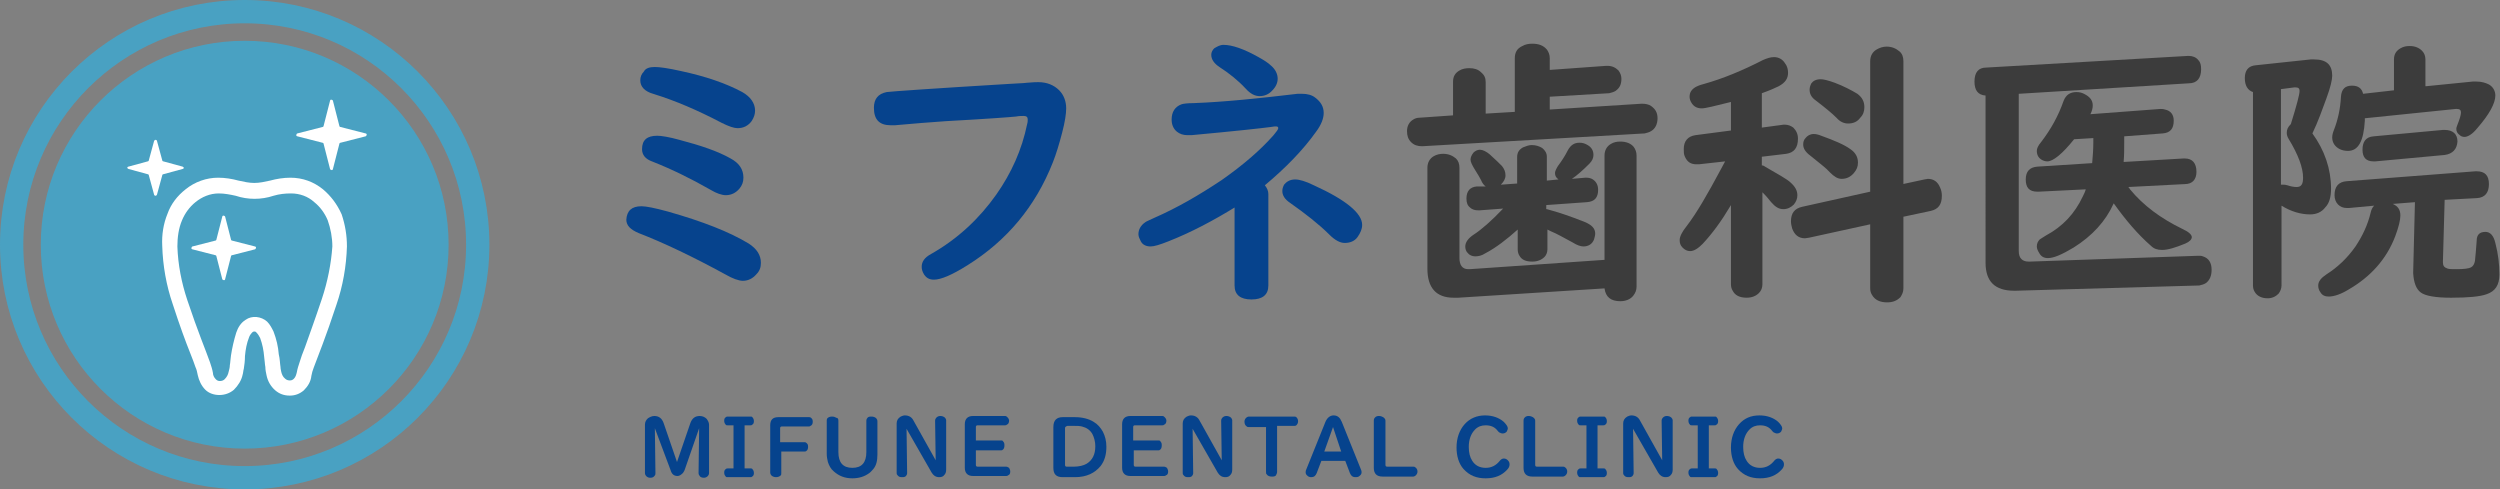 <?xml version="1.0" encoding="utf-8"?>
<!-- Generator: Adobe Illustrator 26.0.2, SVG Export Plug-In . SVG Version: 6.00 Build 0)  -->
<svg version="1.1" id="コンポーネント_6_1" xmlns="http://www.w3.org/2000/svg" xmlns:xlink="http://www.w3.org/1999/xlink"
	 x="0px" y="0px" viewBox="0 0 429.1 84" style="enable-background:new 0 0 429.1 84;" xml:space="preserve">
<rect x="0" y="0" width="429.1" height="84" fill="#808080" stroke="none"/>
<style type="text/css">
	.st0{enable-background:new    ;}
	.st1{fill:#06438D;}
	.st2{fill:#3C3C3C;}
	.st3{fill:#49A1C2;}
	.st4{fill:none;}
	.st5{fill:none;stroke:#49A1C2;stroke-width:4;}
	.st6{fill:#FFFFFF;}
</style>
<g class="st0">
	<path class="st1" d="M110.1,35.4c0.8,0,2.3,0.3,4.5,0.9c6,1.7,10.6,3.5,13.9,5.5c1.4,0.9,2.1,2,2.1,3.3c0,0.8-0.2,1.4-0.8,2
		c-0.6,0.7-1.4,1.1-2.3,1.1c-0.7,0-1.8-0.4-3-1.1c-5.5-3-10.5-5.4-14.9-7.1c-1.4-0.6-2.1-1.3-2.1-2.3
		C107.6,36.2,108.4,35.4,110.1,35.4z M112.4,11.5c0.8,0,2.3,0.2,4.5,0.7c4.2,0.9,7.7,2.1,10.5,3.6c1.4,0.8,2.2,1.9,2.2,3.2
		c0,0.6-0.2,1.2-0.6,1.8c-0.6,0.8-1.4,1.2-2.4,1.2c-0.6,0-1.5-0.3-2.7-0.9c-4-2.1-7.9-3.8-11.8-5c-1.4-0.4-2.2-1.2-2.2-2.3
		c0-0.6,0.2-1.1,0.6-1.5C110.8,11.7,111.5,11.5,112.4,11.5z M112.8,23.3c0.7,0,2,0.2,3.8,0.7c3.8,1,6.7,2,8.8,3.2
		c1.5,0.8,2.2,1.9,2.2,3.3c0,0.7-0.2,1.3-0.7,1.9c-0.6,0.7-1.4,1.1-2.3,1.1c-0.7,0-1.6-0.3-2.6-0.9c-3.5-2-6.8-3.6-10.1-4.9
		c-1.1-0.4-1.7-1.1-1.7-2.1C110.2,24,111.1,23.3,112.8,23.3z"/>
	<path class="st1" d="M178.2,14.1c1.5,0,2.7,0.5,3.6,1.4c0.8,0.8,1.2,1.9,1.2,3.1c0,0.9-0.2,2.3-0.7,4.2s-1,3.6-1.6,5.1
		c-3,7.6-7.9,13.4-14.6,17.6c-2.7,1.7-4.6,2.5-5.8,2.5c-0.8,0-1.3-0.3-1.7-0.9c-0.3-0.5-0.4-0.9-0.4-1.3c0-0.9,0.5-1.6,1.6-2.2
		c4.6-2.6,8.3-6.1,11.2-10.2c2.6-3.7,4.4-7.7,5.3-12.1c0.1-0.3,0.1-0.6,0.1-0.8c0-0.4-0.2-0.6-0.7-0.6c-0.3,0-0.8,0-1.3,0.1
		c-0.9,0.1-4.9,0.4-12.1,0.8c-2.7,0.2-5.6,0.4-8.7,0.7c-0.3,0-0.5,0-0.7,0c-2,0-2.9-1-2.9-3c0-1.5,0.7-2.4,2.2-2.7
		c0.7-0.1,7.7-0.6,21-1.4c1.3-0.1,2.4-0.1,3.1-0.2C177.3,14.1,178,14.1,178.2,14.1z"/>
	<path class="st1" d="M212.1,35.5c-3.9,2.4-7.7,4.4-11.5,5.9c-1.5,0.6-2.5,0.9-3.1,0.9c-0.8,0-1.4-0.3-1.7-0.9
		c-0.2-0.4-0.4-0.8-0.4-1.2c0-0.8,0.4-1.5,1.1-2c0.2-0.2,0.8-0.4,1.6-0.8c3.9-1.7,7.7-3.9,11.6-6.5c3.7-2.6,6.6-5.1,8.9-7.7
		c0.5-0.6,0.8-1,0.8-1.2c0-0.2-0.1-0.3-0.4-0.3c-0.1,0-0.4,0-0.9,0.1c-1.5,0.2-6,0.7-13.6,1.4c-0.3,0-0.5,0-0.7,0
		c-0.7,0-1.3-0.2-1.8-0.6c-0.6-0.5-0.9-1.2-0.9-2.1c0-1.3,0.6-2.2,1.7-2.6c0.3-0.1,1-0.2,2.1-0.2c5.2-0.2,11.1-0.8,17.8-1.6
		c0.3,0,0.6,0,0.8,0c0.9,0,1.7,0.2,2.3,0.7c0.9,0.7,1.4,1.5,1.4,2.6c0,0.9-0.4,2-1.3,3.2c-2.2,3.1-5.2,6.2-8.8,9.2
		c0.4,0.5,0.6,1,0.6,1.5V49c0,1.6-1,2.4-2.9,2.4c-1.9,0-2.9-0.8-2.9-2.4V35.5z M210,7.7c1.5,0,3.5,0.7,6,2.1c0.9,0.5,1.7,1,2.2,1.5
		c0.7,0.6,1.1,1.4,1.1,2.2c0,0.7-0.3,1.4-0.9,2c-0.6,0.7-1.4,1-2.2,1c-0.8,0-1.6-0.4-2.4-1.3c-1.3-1.4-2.8-2.6-4.5-3.7
		c-0.9-0.6-1.4-1.3-1.4-2.1c0-0.4,0.2-0.8,0.5-1.1C208.9,8,209.4,7.7,210,7.7z M222.3,30.8c0.7,0,1.8,0.3,3.2,1
		c5.5,2.5,8.3,4.8,8.3,6.8c0,0.7-0.3,1.4-0.8,2.1s-1.3,1-2.2,1c-0.8,0-1.7-0.5-2.6-1.4c-1.8-1.8-4.1-3.6-6.8-5.5
		c-0.9-0.6-1.3-1.3-1.3-2c0-0.4,0.1-0.7,0.3-1.1C220.8,31.2,221.4,30.8,222.3,30.8z"/>
</g>
<g class="st0">
	<path class="st2" d="M266,12l9.7-0.7c0,0,0.1,0,0.2,0c0.8,0,1.4,0.3,1.9,0.8c0.3,0.4,0.5,0.9,0.5,1.4c0,1-0.3,1.6-1,2.1
		c-0.3,0.2-0.7,0.3-1.1,0.4L266,16.6v2.2l15.8-1c0.6,0,1.2,0.1,1.6,0.4c0.7,0.5,1.1,1.1,1.1,2.1c0,1-0.4,1.8-1.1,2.2
		c-0.3,0.2-0.7,0.3-1.1,0.4l-38.2,2.2c-0.8,0-1.4-0.2-1.9-0.7c-0.5-0.5-0.7-1.1-0.7-1.9c0-0.9,0.4-1.6,1.1-2
		c0.3-0.2,0.7-0.3,1.1-0.3l5.7-0.4v-5.8c0-0.9,0.4-1.5,1.1-1.9c0.5-0.3,1.1-0.4,1.7-0.4c0.8,0,1.5,0.2,2,0.7c0.6,0.5,0.8,1,0.8,1.7
		v5.4l5-0.3V10c0-1,0.4-1.7,1.3-2.1c0.5-0.3,1.1-0.4,1.7-0.4c1.1,0,1.9,0.3,2.5,1c0.3,0.4,0.5,0.9,0.5,1.5V12z M275.4,49.5
		l-25.1,1.6c-0.2,0-0.5,0-0.8,0c-3,0-4.5-1.7-4.5-5V28.8c0-0.9,0.4-1.6,1.1-2c0.5-0.3,1.1-0.4,1.6-0.4c0.9,0,1.6,0.3,2.2,0.8
		c0.4,0.4,0.6,0.9,0.6,1.6v15.5c0,1.2,0.5,1.9,1.5,1.9c0,0,0.1,0,0.3,0l23.1-1.6V26.7c0-0.9,0.4-1.6,1.1-2c0.5-0.3,1-0.4,1.6-0.4
		c1,0,1.8,0.3,2.3,0.9c0.3,0.4,0.5,0.9,0.5,1.5v22.5c0,0.6-0.2,1.1-0.6,1.6c-0.5,0.6-1.3,0.9-2.2,0.9
		C276.5,51.7,275.6,51,275.4,49.5z M265.5,35.9c1.9,0.5,4,1.2,6.5,2.2c1.2,0.5,1.8,1.1,1.8,2c0,0.3-0.1,0.6-0.2,1
		c-0.3,0.8-1,1.2-1.8,1.2c-0.5,0-1.1-0.2-1.9-0.7c-1.5-0.8-2.7-1.5-3.7-1.9c-0.2-0.1-0.4-0.2-0.6-0.3v3.4c0,0.5-0.2,1-0.5,1.3
		c-0.5,0.5-1.2,0.8-2.1,0.8c-1.1,0-1.8-0.3-2.2-1c-0.2-0.3-0.3-0.7-0.3-1.1v-3.4c-1.9,1.7-3.7,3.1-5.6,4.1c-0.6,0.4-1.2,0.5-1.7,0.5
		c-0.5,0-1-0.2-1.3-0.6c-0.3-0.3-0.4-0.7-0.4-1.1c0-0.7,0.5-1.4,1.4-2c1.4-0.9,3.1-2.4,5.1-4.5l-4,0.3l-0.3,0c-0.5,0-1-0.1-1.4-0.5
		c-0.4-0.3-0.6-0.8-0.6-1.5c0-1.3,0.6-2,1.8-2.1L255,32c-0.3-0.2-0.6-0.6-0.8-1.1c-0.2-0.4-0.5-0.9-1-1.7c-0.5-0.8-0.8-1.4-0.8-1.8
		c0-0.4,0.2-0.8,0.5-1.2c0.3-0.3,0.7-0.5,1.1-0.5c0.5,0,1.1,0.3,1.7,0.8c1,0.9,1.7,1.6,2.1,2c0.4,0.5,0.6,1,0.6,1.6
		c0,0.6-0.3,1.1-0.8,1.6l2.8-0.2v-4.5c0-0.8,0.3-1.3,1-1.7c0.5-0.2,1-0.4,1.5-0.4c0.7,0,1.3,0.2,1.8,0.5c0.5,0.4,0.8,0.9,0.8,1.5
		v4.1l2-0.2c-0.4-0.3-0.6-0.6-0.6-1.1c0-0.3,0.2-0.7,0.5-1.2c0.6-0.8,1.2-1.7,1.7-2.7c0.5-0.9,1.1-1.3,2-1.3c0.5,0,0.9,0.1,1.4,0.4
		c0.7,0.4,1,1,1,1.7c0,0.5-0.2,1-0.7,1.5c-1.1,1.1-2.1,2-3,2.6l2.3-0.2l0.2,0c0.4,0,0.8,0.1,1.1,0.3c0.6,0.4,0.9,1,0.9,1.8
		c0,1.3-0.6,2-1.9,2.1l-7,0.5V35.9z"/>
	<path class="st2" d="M302.6,28.4c2.6,1.5,4.2,2.4,4.7,2.9c0.8,0.7,1.2,1.4,1.2,2.2c0,0.6-0.2,1.1-0.6,1.6c-0.5,0.5-1.1,0.8-1.8,0.8
		c-0.8,0-1.4-0.4-2.1-1.2c-0.4-0.5-0.8-1-1.5-1.7v15.8c0,0.6-0.2,1.1-0.6,1.5c-0.5,0.5-1.2,0.8-2.1,0.8c-1.2,0-2-0.4-2.4-1.2
		c-0.2-0.3-0.3-0.7-0.3-1.1V35.2c-1.6,2.7-3.2,4.9-4.9,6.7c-0.8,0.8-1.5,1.2-2.1,1.2c-0.5,0-0.9-0.2-1.3-0.6
		c-0.4-0.4-0.5-0.8-0.5-1.3c0-0.6,0.4-1.4,1.2-2.4c1.7-2.2,3.6-5.5,5.9-9.8l0.7-1.3l-4.5,0.5c-0.1,0-0.2,0-0.4,0c-1,0-1.6-0.4-2-1.3
		c-0.2-0.4-0.2-0.8-0.2-1.3c0-1.4,0.7-2.2,2-2.4l6.1-0.8v-4.9c-2.8,0.7-4.4,1.1-5,1.1c-0.8,0-1.4-0.3-1.8-1c-0.2-0.3-0.3-0.7-0.3-1
		c0-0.8,0.4-1.3,1.1-1.7c0.2-0.1,0.6-0.3,1.4-0.5c3.2-0.9,6.6-2.3,10.1-4.1c0.7-0.3,1.3-0.5,1.9-0.5c0.8,0,1.5,0.4,1.9,1.1
		c0.4,0.5,0.5,1.1,0.5,1.6c0,1-0.5,1.7-1.6,2.3c-0.6,0.3-1.5,0.7-2.9,1.2v5.9l3.7-0.5c0,0,0.2,0,0.3,0c0.5,0,1,0.2,1.4,0.5
		c0.5,0.5,0.8,1.1,0.8,1.9c0,1.6-0.7,2.4-2,2.6l-4.2,0.5V28.4z M326.6,31.6l3.7-0.8c0.2,0,0.4-0.1,0.6-0.1c1,0,1.7,0.5,2.1,1.5
		c0.2,0.4,0.3,0.9,0.3,1.4c0,1.5-0.6,2.3-1.9,2.6l-4.7,1v12.3c0,0.6-0.2,1-0.5,1.5c-0.6,0.6-1.3,0.9-2.3,0.9c-1.2,0-2.1-0.4-2.6-1.3
		c-0.2-0.3-0.3-0.7-0.3-1.1V38.5l-10.5,2.3c-0.2,0-0.5,0.1-0.7,0.1c-1.1,0-1.8-0.6-2.2-1.7c-0.1-0.4-0.2-0.8-0.2-1.2
		c0-1.4,0.6-2.2,1.9-2.5l11.7-2.6V10.5c0-0.9,0.4-1.6,1.1-2c0.5-0.3,1.1-0.5,1.7-0.5c0.9,0,1.6,0.3,2.2,0.8c0.5,0.4,0.7,1,0.7,1.7
		V31.6z M311.3,23c0.4,0,0.8,0.1,1.3,0.3c2.2,0.8,3.9,1.5,5,2.3c0.9,0.6,1.3,1.4,1.3,2.3c0,0.7-0.2,1.2-0.7,1.8
		c-0.6,0.7-1.3,1-2.1,1c-0.7,0-1.3-0.4-2-1.1c-0.6-0.7-1.8-1.6-3.4-2.9c-0.8-0.6-1.2-1.2-1.2-1.9c0-0.4,0.1-0.8,0.4-1.1
		C310.2,23.3,310.7,23,311.3,23z M312.5,13.6c0.5,0,1.3,0.2,2.4,0.6c1.6,0.6,2.9,1.3,3.9,1.9c0.8,0.6,1.2,1.3,1.2,2.3
		c0,0.7-0.2,1.3-0.7,1.8c-0.5,0.7-1.2,1-2.1,1c-0.7,0-1.4-0.3-2-1c-0.7-0.7-1.9-1.7-3.6-3c-0.7-0.5-1-1.1-1-1.8
		c0-0.4,0.1-0.7,0.3-1.1C311.2,13.9,311.7,13.6,312.5,13.6z"/>
	<path class="st2" d="M346.5,16.1v27c0,1.2,0.6,1.8,1.7,1.8c0.1,0,0.1,0,0.2,0l28.9-1c0.3,0,0.6,0,0.8,0.1c1,0.3,1.5,1.1,1.5,2.3
		c0,1-0.3,1.8-1,2.3c-0.3,0.2-0.7,0.3-1.1,0.4l-31.5,0.9c-0.1,0-0.2,0-0.3,0c-3.3,0-4.9-1.6-4.9-4.8V16.4c-1.3-0.1-1.9-0.9-1.9-2.4
		c0-1.6,0.7-2.4,2-2.4l34.6-2l0.2,0c0.6,0,1.2,0.2,1.6,0.7c0.4,0.4,0.5,0.9,0.5,1.6c0,1.5-0.7,2.4-2.1,2.4L346.5,16.1z M364.6,23.4
		v0.9c0,1.2,0,2.4-0.1,3.5l10.3-0.6c0,0,0.1,0,0.2,0c1.3,0,2,0.8,2,2.3c0,1.3-0.7,2.1-2,2.1l-9.7,0.5c0.1,0.1,0.2,0.2,0.3,0.4
		c2.3,2.8,5.3,5,9,6.8c1.1,0.5,1.6,1,1.6,1.4c0,0.4-0.4,0.8-1.1,1.1c-1.7,0.7-3,1.1-4,1.1c-0.8,0-1.4-0.2-1.9-0.7
		c-2.3-2-4.4-4.5-6.4-7.3c-1.4,3.1-3.7,5.6-6.9,7.6c-2,1.2-3.4,1.8-4.4,1.8c-0.7,0-1.2-0.3-1.5-0.9c-0.2-0.3-0.4-0.7-0.4-1.1
		c0-0.5,0.2-0.9,0.5-1.2c0.1-0.1,0.5-0.3,1.1-0.7c2.8-1.5,4.9-3.7,6.3-6.7c0.2-0.4,0.4-0.8,0.5-1.2l-8.1,0.4c0,0-0.1,0-0.2,0
		c-1.4,0-2-0.7-2-2.1c0-1.4,0.7-2.1,2-2.2l9.4-0.6c0.1-1.1,0.2-2.3,0.2-3.6v-0.7l-3.3,0.2c-2,2.5-3.6,3.8-4.6,3.8
		c-0.3,0-0.7-0.1-1-0.3c-0.5-0.3-0.8-0.8-0.8-1.5c0-0.4,0.2-0.9,0.8-1.6c1.6-2.1,2.9-4.4,3.8-7c0.4-1,1.1-1.5,2.2-1.5
		c0.5,0,0.9,0.1,1.3,0.3c1,0.5,1.5,1.1,1.5,2c0,0.4-0.1,0.9-0.4,1.5l12-0.9c0.2,0,0.5,0,0.8,0.1c1,0.2,1.5,0.9,1.5,1.9
		c0,1.4-0.6,2.1-1.9,2.2L364.6,23.4z"/>
	<path class="st2" d="M391.6,35.3V49c0,0.5-0.2,1-0.5,1.4c-0.5,0.5-1.1,0.8-1.9,0.8c-1,0-1.8-0.4-2.2-1.1c-0.2-0.3-0.3-0.7-0.3-1.1
		V15.8c-0.9-0.3-1.4-1.1-1.4-2.4c0-1.3,0.6-2.1,1.9-2.2l9.4-1c0.2,0,0.4,0,0.6,0c2.1,0,3.1,0.9,3.1,2.8c0,0.7-0.3,2-1,3.9
		s-1.4,3.9-2.4,6c2.1,2.9,3.2,6.1,3.2,9.5c0,1.4-0.3,2.5-1,3.2c-0.6,0.8-1.5,1.2-2.6,1.2C394.9,36.8,393.2,36.3,391.6,35.3z
		 M391.6,31.7c0.2,0,0.3,0,0.3,0c0.2,0,0.4,0,0.7,0.1c0.6,0.2,1.1,0.3,1.6,0.3c0.8,0,1.1-0.5,1.1-1.6c0-1.7-0.8-3.9-2.5-6.7
		c-0.2-0.3-0.3-0.7-0.3-1c0-0.6,0.2-1,0.7-1.5c1-3.2,1.5-5.1,1.5-5.7c0-0.4-0.2-0.6-0.7-0.6c-0.1,0-0.1,0-0.2,0l-2.3,0.3V31.7z
		 M419.6,34.3L419.3,45c0,0.6,0.2,0.9,0.8,1.1c0.3,0.1,0.8,0.1,1.6,0.1c1.2,0,2-0.1,2.4-0.3c0.4-0.2,0.6-0.6,0.7-1.1
		c0.1-0.9,0.2-2.1,0.3-3.5c0-1,0.5-1.5,1.5-1.5c0.8,0,1.4,0.6,1.7,1.9c0.5,1.9,0.7,3.7,0.7,5.4c0,1.8-0.7,2.9-2.2,3.4
		c-1.1,0.4-3.1,0.6-6.1,0.6c-2.6,0-4.4-0.3-5.2-0.9c-0.8-0.6-1.2-1.7-1.3-3.3v-0.2l0.3-12l-3.8,0.3c0.9,0.4,1.3,1,1.3,2
		c0,0.8-0.3,2-0.9,3.6c-1.5,3.9-4.2,6.9-8,9.1c-1.3,0.8-2.5,1.2-3.4,1.2c-0.6,0-1.1-0.2-1.4-0.7c-0.3-0.4-0.4-0.8-0.4-1.2
		c0-0.7,0.5-1.3,1.4-1.9c1.9-1.2,3.6-2.8,5-4.8c1.2-1.8,2.1-3.7,2.6-5.8c0.1-0.5,0.3-0.9,0.6-1.2l-4.3,0.4c-0.1,0-0.2,0-0.4,0
		c-0.6,0-1.1-0.2-1.5-0.6c-0.4-0.4-0.6-1-0.6-1.6c0-1.5,0.7-2.3,2.1-2.4l22.1-1.7c0,0,0.1,0,0.2,0c1.4,0,2.1,0.7,2.1,2.2
		c0,1.5-0.7,2.3-2,2.4L419.6,34.3z M416.4,14.8l8-0.8c0.3,0,0.6,0,0.7,0c0.8,0,1.5,0.2,2.1,0.5c0.7,0.4,1.1,1.1,1.1,1.9
		c0,1.3-1,3.2-3.1,5.6c-0.8,1-1.6,1.5-2.2,1.5c-0.3,0-0.6-0.1-0.8-0.3c-0.4-0.3-0.6-0.6-0.6-1.1c0-0.2,0.1-0.4,0.2-0.7
		c0.4-1,0.6-1.7,0.6-2.1c0-0.4-0.2-0.6-0.7-0.6c0,0-0.1,0-0.2,0l-15.6,1.6c0,0.2,0,0.3,0,0.4c-0.2,3.5-1.1,5.2-2.9,5.2
		c-0.5,0-1-0.1-1.4-0.3c-0.8-0.4-1.3-1.1-1.3-2c0-0.4,0.1-0.8,0.3-1.3c0.7-1.8,1.1-3.7,1.2-5.7c0.1-1.3,0.7-1.9,1.9-1.9
		c1.1,0,1.7,0.5,1.9,1.4l5.3-0.6v-5.3c0-0.9,0.4-1.5,1.1-1.9c0.5-0.3,1-0.4,1.6-0.4c0.9,0,1.6,0.3,2.1,0.8c0.4,0.4,0.6,0.9,0.6,1.5
		V14.8z M419.6,26.6l-11.9,1.1c-0.1,0-0.2,0-0.3,0c-1.3,0-1.9-0.7-1.9-2c0-1.4,0.6-2.2,1.9-2.3l11.9-1.1c0,0,0.1,0,0.3,0
		c1.4,0,2.2,0.7,2.2,2C421.7,25.6,421,26.4,419.6,26.6z"/>
</g>
<g class="st0">
	<path class="st1" d="M112.4,73.5l0.1,7.7c0,0.1,0,0.3-0.1,0.4c-0.2,0.3-0.4,0.4-0.8,0.4c-0.3,0-0.5-0.1-0.7-0.3
		c-0.1-0.1-0.2-0.3-0.2-0.5v-8.3c0-0.5,0.2-0.8,0.5-1.1c0.3-0.2,0.7-0.4,1.1-0.4c0.8,0,1.3,0.4,1.6,1.2l2.3,6.7l2.3-6.7
		c0.3-0.8,0.8-1.2,1.6-1.2c0.5,0,0.9,0.2,1.2,0.5c0.2,0.3,0.4,0.6,0.4,1v8.3c0,0.2-0.1,0.4-0.2,0.5c-0.2,0.2-0.4,0.3-0.7,0.3
		c-0.3,0-0.6-0.1-0.7-0.3c-0.1-0.1-0.2-0.3-0.2-0.5l0.1-7.7l-2.5,7.2c-0.1,0.2-0.2,0.4-0.3,0.5c-0.3,0.3-0.6,0.5-0.9,0.5
		c-0.6,0-1-0.3-1.2-1L112.4,73.5z"/>
	<path class="st1" d="M125.9,73h-1c-0.2,0-0.3,0-0.4-0.2c-0.1-0.1-0.2-0.3-0.2-0.6c0-0.3,0.1-0.5,0.3-0.6c0.1-0.1,0.2-0.1,0.3-0.1
		h3.9c0.2,0,0.3,0,0.4,0.2c0.1,0.1,0.2,0.3,0.2,0.6c0,0.3-0.1,0.5-0.3,0.6c-0.1,0.1-0.2,0.1-0.3,0.1h-1v7.4h1c0.2,0,0.3,0,0.4,0.2
		c0.1,0.1,0.2,0.3,0.2,0.6c0,0.3-0.1,0.5-0.3,0.6c-0.1,0.1-0.2,0.1-0.3,0.1h-3.9c-0.2,0-0.3,0-0.4-0.2c-0.1-0.1-0.2-0.3-0.2-0.6
		c0-0.3,0.1-0.5,0.3-0.6c0.1-0.1,0.2-0.1,0.3-0.1h1V73z"/>
	<path class="st1" d="M134.1,77.5v3.7c0,0.2,0,0.3-0.1,0.4c-0.2,0.2-0.5,0.3-0.8,0.3c-0.3,0-0.6-0.1-0.8-0.3
		c-0.1-0.1-0.2-0.3-0.2-0.5V73c0-1,0.5-1.4,1.4-1.4h5.3c0.2,0,0.3,0.1,0.4,0.2c0.2,0.2,0.2,0.4,0.2,0.6c0,0.3-0.1,0.6-0.4,0.7
		c-0.1,0.1-0.2,0.1-0.3,0.1h-4.6c-0.2,0-0.3,0.1-0.3,0.3v2.4h4.2c0.2,0,0.3,0.1,0.4,0.2c0.2,0.2,0.2,0.4,0.2,0.6
		c0,0.3-0.1,0.6-0.3,0.7c-0.1,0.1-0.2,0.1-0.3,0.1H134.1z"/>
	<path class="st1" d="M143.9,72.2v5.4c0,1.8,0.8,2.7,2.4,2.7s2.4-0.9,2.4-2.7v-5.4c0-0.2,0.1-0.4,0.2-0.5c0.2-0.2,0.4-0.2,0.7-0.2
		c0.3,0,0.6,0.1,0.8,0.3c0.1,0.1,0.2,0.3,0.2,0.5v5.7c0,1.1-0.2,1.9-0.7,2.5c-0.2,0.2-0.4,0.5-0.7,0.7c-0.8,0.6-1.8,0.9-2.9,0.9
		c-1.3,0-2.3-0.4-3.2-1.2c-0.5-0.4-0.8-1-1-1.6c-0.1-0.4-0.2-0.9-0.2-1.4v-5.7c0-0.3,0.1-0.5,0.4-0.6c0.2-0.1,0.4-0.1,0.6-0.1
		c0.2,0,0.5,0.1,0.6,0.2C143.8,71.7,143.9,71.9,143.9,72.2z"/>
	<path class="st1" d="M160.6,79l-0.1-6.8c0-0.2,0.1-0.4,0.2-0.5c0.2-0.2,0.4-0.3,0.7-0.3c0.3,0,0.6,0.1,0.8,0.3
		c0.1,0.1,0.2,0.3,0.2,0.4v8.5c0,0.4-0.1,0.7-0.3,0.9c-0.2,0.3-0.5,0.4-0.9,0.4c-0.6,0-1-0.3-1.3-0.8l-4.3-7.5l0.1,7.6
		c0,0.2-0.1,0.4-0.2,0.5c-0.2,0.2-0.4,0.2-0.7,0.2c-0.4,0-0.6-0.1-0.8-0.4c-0.1-0.1-0.1-0.2-0.1-0.4v-8.4c0-0.5,0.2-0.9,0.7-1.2
		c0.2-0.1,0.5-0.2,0.7-0.2c0.7,0,1.2,0.3,1.5,0.9L160.6,79z"/>
	<path class="st1" d="M167.5,77.3v2.5c0,0.2,0.1,0.3,0.3,0.3h4.9c0.2,0,0.3,0.1,0.5,0.2c0.1,0.2,0.2,0.4,0.2,0.6
		c0,0.4-0.1,0.6-0.4,0.7c-0.1,0.1-0.2,0.1-0.3,0.1h-5.7c-0.9,0-1.4-0.5-1.4-1.4v-7.5c0-0.9,0.5-1.4,1.4-1.4h5.5
		c0.2,0,0.3,0.1,0.4,0.2c0.2,0.2,0.3,0.4,0.3,0.6c0,0.3-0.1,0.6-0.4,0.7c-0.1,0.1-0.2,0.1-0.3,0.1h-4.7c-0.2,0-0.3,0.1-0.3,0.3v2.3
		h4.3c0.2,0,0.3,0,0.4,0.2c0.2,0.2,0.2,0.4,0.2,0.7c0,0.3-0.1,0.6-0.3,0.7c-0.1,0.1-0.2,0.1-0.3,0.1H167.5z"/>
	<path class="st1" d="M182.4,71.6h2.1c1.3,0,2.4,0.3,3.2,0.8c0.7,0.4,1.2,1,1.6,1.7c0.4,0.8,0.6,1.6,0.6,2.6c0,1.3-0.3,2.4-1,3.3
		c-1,1.2-2.4,1.9-4.4,1.9h-2.1c-1.1,0-1.6-0.5-1.6-1.6v-7C180.8,72.1,181.4,71.6,182.4,71.6z M182.8,73.5v6.3c0,0.2,0.1,0.3,0.3,0.3
		h1.2c0.9,0,1.7-0.2,2.2-0.5c1-0.6,1.5-1.6,1.5-3c0-0.8-0.2-1.5-0.5-2.1c-0.4-0.7-1-1.1-1.8-1.3c-0.4-0.1-0.8-0.1-1.3-0.1h-1.2
		C182.9,73.2,182.8,73.3,182.8,73.5z"/>
	<path class="st1" d="M194.6,77.3v2.5c0,0.2,0.1,0.3,0.3,0.3h4.9c0.2,0,0.3,0.1,0.5,0.2c0.1,0.2,0.2,0.4,0.2,0.6
		c0,0.4-0.1,0.6-0.4,0.7c-0.1,0.1-0.2,0.1-0.3,0.1H194c-0.9,0-1.4-0.5-1.4-1.4v-7.5c0-0.9,0.5-1.4,1.4-1.4h5.5
		c0.2,0,0.3,0.1,0.4,0.2c0.2,0.2,0.3,0.4,0.3,0.6c0,0.3-0.1,0.6-0.4,0.7c-0.1,0.1-0.2,0.1-0.3,0.1h-4.7c-0.2,0-0.3,0.1-0.3,0.3v2.3
		h4.3c0.2,0,0.3,0,0.4,0.2c0.2,0.2,0.2,0.4,0.2,0.7c0,0.3-0.1,0.6-0.3,0.7c-0.1,0.1-0.2,0.1-0.3,0.1H194.6z"/>
	<path class="st1" d="M209.7,79l-0.1-6.8c0-0.2,0.1-0.4,0.2-0.5c0.2-0.2,0.4-0.3,0.7-0.3c0.3,0,0.6,0.1,0.8,0.3
		c0.1,0.1,0.2,0.3,0.2,0.4v8.5c0,0.4-0.1,0.7-0.3,0.9c-0.2,0.3-0.5,0.4-0.9,0.4c-0.6,0-1-0.3-1.3-0.8l-4.3-7.5l0.1,7.6
		c0,0.2-0.1,0.4-0.2,0.5c-0.2,0.2-0.4,0.2-0.7,0.2c-0.4,0-0.6-0.1-0.8-0.4c-0.1-0.1-0.1-0.2-0.1-0.4v-8.4c0-0.5,0.2-0.9,0.7-1.2
		c0.2-0.1,0.5-0.2,0.7-0.2c0.7,0,1.2,0.3,1.5,0.9L209.7,79z"/>
	<path class="st1" d="M217.2,73.3h-2.9c-0.1,0-0.2,0-0.3-0.1c-0.2-0.1-0.4-0.4-0.4-0.8c0-0.3,0.1-0.5,0.3-0.7
		c0.1-0.1,0.3-0.2,0.4-0.2h7.8c0.1,0,0.3,0,0.4,0.1c0.2,0.2,0.3,0.4,0.3,0.7c0,0.3-0.1,0.5-0.3,0.7c-0.1,0.1-0.3,0.1-0.4,0.1h-2.9
		v7.9c0,0.2-0.1,0.4-0.2,0.6c-0.2,0.2-0.4,0.2-0.7,0.2c-0.4,0-0.7-0.1-0.9-0.4c-0.1-0.1-0.1-0.2-0.1-0.4V73.3z"/>
	<path class="st1" d="M226.8,79.1l-0.8,2.1c-0.2,0.5-0.5,0.7-0.9,0.7c-0.2,0-0.3,0-0.5-0.1c-0.3-0.2-0.5-0.4-0.5-0.7
		c0-0.1,0-0.3,0.1-0.5l3.3-8.2c0.3-0.7,0.8-1.1,1.4-1.1c0.7,0,1.1,0.4,1.4,1.1l3.3,8.2c0.1,0.2,0.1,0.3,0.1,0.5
		c0,0.3-0.2,0.5-0.5,0.7c-0.2,0.1-0.4,0.1-0.6,0.1c-0.4,0-0.7-0.2-0.9-0.7l-0.8-2.1H226.8z M228.8,73.3l-1.5,4.2h2.9L228.8,73.3z"/>
	<path class="st1" d="M237.8,72.2v7.6c0,0.2,0.1,0.3,0.3,0.3h4.5c0.1,0,0.2,0,0.3,0.1c0.2,0.1,0.4,0.4,0.4,0.7
		c0,0.3-0.1,0.5-0.3,0.7c-0.1,0.1-0.3,0.2-0.4,0.2h-5.3c-1,0-1.5-0.5-1.5-1.5v-8.1c0-0.3,0.1-0.5,0.4-0.7c0.2-0.1,0.3-0.1,0.5-0.1
		c0.3,0,0.5,0.1,0.7,0.2C237.7,71.8,237.8,72,237.8,72.2z"/>
	<path class="st1" d="M254.9,71.3c1.3,0,2.4,0.4,3.2,1.1c0.4,0.4,0.7,0.8,0.7,1.1c0,0.2-0.1,0.4-0.2,0.6c-0.2,0.2-0.4,0.3-0.7,0.3
		c-0.2,0-0.4-0.1-0.6-0.2c0,0-0.1-0.1-0.2-0.2c-0.5-0.7-1.2-1-2.1-1c-0.7,0-1.3,0.2-1.8,0.7c-0.7,0.7-1.1,1.7-1.1,3
		c0,1,0.2,1.8,0.6,2.4c0.5,0.8,1.3,1.2,2.3,1.2c1,0,1.8-0.4,2.5-1.3c0.2-0.2,0.4-0.3,0.6-0.3c0.3,0,0.5,0.1,0.7,0.3
		c0.2,0.2,0.3,0.4,0.3,0.7c0,0.3-0.1,0.6-0.4,0.9c-0.9,1-2.1,1.5-3.7,1.5c-1.6,0-2.8-0.5-3.8-1.6c-0.8-0.9-1.2-2.2-1.2-3.7
		c0-1.6,0.5-3,1.4-4C252.3,71.8,253.5,71.3,254.9,71.3z"/>
	<path class="st1" d="M263.5,72.2v7.6c0,0.2,0.1,0.3,0.3,0.3h4.5c0.1,0,0.2,0,0.3,0.1c0.2,0.1,0.4,0.4,0.4,0.7
		c0,0.3-0.1,0.5-0.3,0.7c-0.1,0.1-0.3,0.2-0.4,0.2H263c-1,0-1.5-0.5-1.5-1.5v-8.1c0-0.3,0.1-0.5,0.4-0.7c0.2-0.1,0.3-0.1,0.5-0.1
		c0.3,0,0.5,0.1,0.7,0.2C263.4,71.8,263.5,72,263.5,72.2z"/>
	<path class="st1" d="M272.3,73h-1c-0.2,0-0.3,0-0.4-0.2c-0.1-0.1-0.2-0.3-0.2-0.6c0-0.3,0.1-0.5,0.3-0.6c0.1-0.1,0.2-0.1,0.3-0.1
		h3.9c0.2,0,0.3,0,0.4,0.2c0.1,0.1,0.2,0.3,0.2,0.6c0,0.3-0.1,0.5-0.3,0.6c-0.1,0.1-0.2,0.1-0.3,0.1h-1v7.4h1c0.2,0,0.3,0,0.4,0.2
		c0.1,0.1,0.2,0.3,0.2,0.6c0,0.3-0.1,0.5-0.3,0.6c-0.1,0.1-0.2,0.1-0.3,0.1h-3.9c-0.2,0-0.3,0-0.4-0.2c-0.1-0.1-0.2-0.3-0.2-0.6
		c0-0.3,0.1-0.5,0.3-0.6c0.1-0.1,0.2-0.1,0.3-0.1h1V73z"/>
	<path class="st1" d="M285.3,79l-0.1-6.8c0-0.2,0.1-0.4,0.2-0.5c0.2-0.2,0.4-0.3,0.7-0.3c0.3,0,0.6,0.1,0.8,0.3
		c0.1,0.1,0.2,0.3,0.2,0.4v8.5c0,0.4-0.1,0.7-0.3,0.9c-0.2,0.3-0.5,0.4-0.9,0.4c-0.6,0-1-0.3-1.3-0.8l-4.3-7.5l0.1,7.6
		c0,0.2-0.1,0.4-0.2,0.5c-0.2,0.2-0.4,0.2-0.7,0.2c-0.4,0-0.6-0.1-0.8-0.4c-0.1-0.1-0.1-0.2-0.1-0.4v-8.4c0-0.5,0.2-0.9,0.7-1.2
		c0.2-0.1,0.5-0.2,0.7-0.2c0.7,0,1.2,0.3,1.5,0.9L285.3,79z"/>
	<path class="st1" d="M291.4,73h-1c-0.2,0-0.3,0-0.4-0.2c-0.1-0.1-0.2-0.3-0.2-0.6c0-0.3,0.1-0.5,0.3-0.6c0.1-0.1,0.2-0.1,0.3-0.1
		h3.9c0.2,0,0.3,0,0.4,0.2c0.1,0.1,0.2,0.3,0.2,0.6c0,0.3-0.1,0.5-0.3,0.6c-0.1,0.1-0.2,0.1-0.3,0.1h-1v7.4h1c0.2,0,0.3,0,0.4,0.2
		c0.1,0.1,0.2,0.3,0.2,0.6c0,0.3-0.1,0.5-0.3,0.6c-0.1,0.1-0.2,0.1-0.3,0.1h-3.9c-0.2,0-0.3,0-0.4-0.2c-0.1-0.1-0.2-0.3-0.2-0.6
		c0-0.3,0.1-0.5,0.3-0.6c0.1-0.1,0.2-0.1,0.3-0.1h1V73z"/>
	<path class="st1" d="M302,71.3c1.3,0,2.4,0.4,3.2,1.1c0.4,0.4,0.7,0.8,0.7,1.1c0,0.2-0.1,0.4-0.2,0.6c-0.2,0.2-0.4,0.3-0.7,0.3
		c-0.2,0-0.4-0.1-0.6-0.2c0,0-0.1-0.1-0.2-0.2c-0.5-0.7-1.2-1-2.1-1c-0.7,0-1.3,0.2-1.8,0.7c-0.7,0.7-1.1,1.7-1.1,3
		c0,1,0.2,1.8,0.6,2.4c0.5,0.8,1.3,1.2,2.3,1.2c1,0,1.8-0.4,2.5-1.3c0.2-0.2,0.4-0.3,0.6-0.3c0.3,0,0.5,0.1,0.7,0.3
		c0.2,0.2,0.3,0.4,0.3,0.7c0,0.3-0.1,0.6-0.4,0.9c-0.9,1-2.1,1.5-3.7,1.5c-1.6,0-2.8-0.5-3.8-1.6c-0.8-0.9-1.2-2.2-1.2-3.7
		c0-1.6,0.5-3,1.4-4C299.4,71.8,300.5,71.3,302,71.3z"/>
</g>
<circle id="楕円形_13" class="st3" cx="42" cy="42" r="35"/>
<g id="楕円形_14">
	<circle class="st4" cx="42" cy="42" r="42"/>
	<circle class="st5" cx="42" cy="42" r="40"/>
</g>
<g id="歯科医のアイコン2" transform="translate(-26.654 17)">
	<path id="パス_13" class="st6" d="M82.1,15.5c-1.6-1.3-3.5-2-5.6-2c-1.2,0-2.4,0.2-3.5,0.5c-0.9,0.2-1.8,0.4-2.7,0.4
		c-0.9,0-1.8-0.2-2.7-0.4c-1.1-0.3-2.3-0.5-3.5-0.5c-2,0-4,0.7-5.6,2c-1.4,1.1-2.5,2.5-3.1,4.2c-0.7,1.7-1,3.6-0.9,5.5
		c0.1,3.4,0.7,6.8,1.8,10c1.2,3.7,2.2,6.4,3,8.4c0.4,1,0.7,1.8,0.9,2.4c0.2,0.4,0.3,0.9,0.4,1.4c0.2,0.9,0.6,1.8,1.3,2.5
		c0.6,0.6,1.5,0.9,2.4,0.9c0.9,0,1.8-0.3,2.5-0.9c0.7-0.7,1.3-1.6,1.5-2.6c0.1-0.3,0.1-0.7,0.2-1c0.1-0.6,0.2-1.4,0.2-2.2
		c0.1-1.1,0.3-2.2,0.7-3.2c0.1-0.3,0.3-0.6,0.5-0.8c0.1-0.1,0.2-0.2,0.4-0.2c0.1,0,0.2,0,0.3,0.1c0.3,0.3,0.5,0.6,0.7,1
		c0.4,1.1,0.6,2.1,0.7,3.3c0.1,0.6,0.1,1.2,0.2,1.7c0,0.5,0.1,0.9,0.2,1.4c0.2,1,0.7,1.9,1.5,2.6c0.7,0.6,1.5,0.9,2.5,0.9
		c0.9,0,1.7-0.3,2.4-0.9c0.7-0.7,1.2-1.5,1.3-2.5c0.1-0.5,0.2-0.9,0.4-1.4c0.7-1.9,2.1-5.3,3.9-10.8c1.1-3.2,1.7-6.6,1.8-10
		c0-1.9-0.3-3.7-0.9-5.5C84.5,18,83.4,16.6,82.1,15.5z M81.9,34.3c-1.2,3.6-2.2,6.3-2.9,8.3c-0.4,1-0.7,1.8-0.9,2.5
		c-0.2,0.6-0.4,1.2-0.5,1.8c-0.1,0.4-0.2,0.8-0.5,1.1c-0.2,0.2-0.4,0.3-0.7,0.3c-0.3,0-0.6-0.1-0.8-0.3c-0.4-0.3-0.6-0.8-0.7-1.3
		c0-0.1-0.1-0.4-0.1-0.7c-0.1-0.6-0.1-1.4-0.3-2.2c-0.1-1.3-0.4-2.6-0.9-3.9c-0.3-0.6-0.6-1.2-1.1-1.7c-1-0.9-2.6-1.1-3.7-0.3
		c-0.8,0.5-1.3,1.3-1.6,2.2c-0.4,1.3-0.7,2.6-0.9,3.9c-0.1,0.6-0.1,1.2-0.2,1.7c0,0.4-0.1,0.7-0.2,1.1c-0.1,0.5-0.3,0.9-0.7,1.3
		c-0.2,0.2-0.5,0.3-0.8,0.3c-0.3,0-0.5-0.1-0.7-0.3c-0.3-0.3-0.5-0.7-0.5-1.1c-0.1-0.6-0.3-1.2-0.5-1.8c-0.7-2-2.1-5.3-3.9-10.7
		c-1-3-1.6-6.1-1.7-9.2c0-1.5,0.2-3.1,0.8-4.5c0.5-1.2,1.3-2.3,2.3-3.1c1.1-0.9,2.5-1.5,4-1.5c1,0,2,0.2,2.9,0.4
		c2.1,0.7,4.4,0.7,6.5,0c1-0.3,2-0.4,3-0.4c1.5,0,2.9,0.5,4,1.5c1,0.8,1.8,1.9,2.3,3.1c0.5,1.4,0.8,3,0.8,4.5
		C83.5,28.2,82.9,31.3,81.9,34.3L81.9,34.3z"/>
	<path id="パス_14" class="st6" d="M89.4,5.9l-4.3-1.1c-0.1,0-0.2-0.1-0.2-0.2l-1.1-4.3c0-0.1-0.2-0.2-0.3-0.2
		c-0.1,0-0.2,0.1-0.2,0.2l-1.1,4.3c0,0.1-0.1,0.2-0.2,0.2l-4.3,1.1c-0.1,0-0.2,0.2-0.2,0.3c0,0.1,0.1,0.2,0.2,0.2l4.3,1.1
		c0.1,0,0.2,0.1,0.2,0.2l1.1,4.3c0,0.1,0.2,0.2,0.3,0.2c0.1,0,0.2-0.1,0.2-0.2l1.1-4.3c0-0.1,0.1-0.2,0.2-0.2l4.3-1.1
		c0.1,0,0.2-0.2,0.2-0.3C89.6,6,89.5,5.9,89.4,5.9L89.4,5.9z"/>
	<path id="パス_15" class="st6" d="M70.4,25.3l-3.9-1c-0.1,0-0.2-0.1-0.2-0.2l-1-3.9c0-0.1-0.2-0.2-0.3-0.2
		c-0.1,0-0.2,0.1-0.2,0.2l-1,3.9c0,0.1-0.1,0.2-0.2,0.2l-3.9,1c-0.1,0-0.2,0.2-0.2,0.3c0,0.1,0.1,0.2,0.2,0.2l3.9,1
		c0.1,0,0.2,0.1,0.2,0.2l1,3.9c0,0.1,0.2,0.2,0.3,0.2c0.1,0,0.2-0.1,0.2-0.2l1-3.9c0-0.1,0.1-0.2,0.2-0.2l3.9-1
		c0.1,0,0.2-0.2,0.2-0.3C70.6,25.4,70.5,25.3,70.4,25.3L70.4,25.3z"/>
	<path id="パス_16" class="st6" d="M54.7,12.9L58,12c0.1,0,0.2-0.1,0.2-0.2c0-0.1-0.1-0.1-0.2-0.2l-3.3-0.9
		c-0.1,0-0.2-0.1-0.2-0.2l-0.9-3.3c0-0.1-0.1-0.2-0.3-0.2c-0.1,0-0.1,0.1-0.2,0.2l-0.9,3.3c0,0.1-0.1,0.2-0.2,0.2l-3.3,0.9
		c-0.1,0-0.2,0.1-0.2,0.2c0,0.1,0.1,0.1,0.2,0.2l3.3,0.9c0.1,0,0.2,0.1,0.2,0.2l0.9,3.3c0,0.1,0.1,0.2,0.3,0.2
		c0.1,0,0.1-0.1,0.2-0.2l0.9-3.3C54.5,13,54.6,12.9,54.7,12.9z"/>
</g>
</svg>
